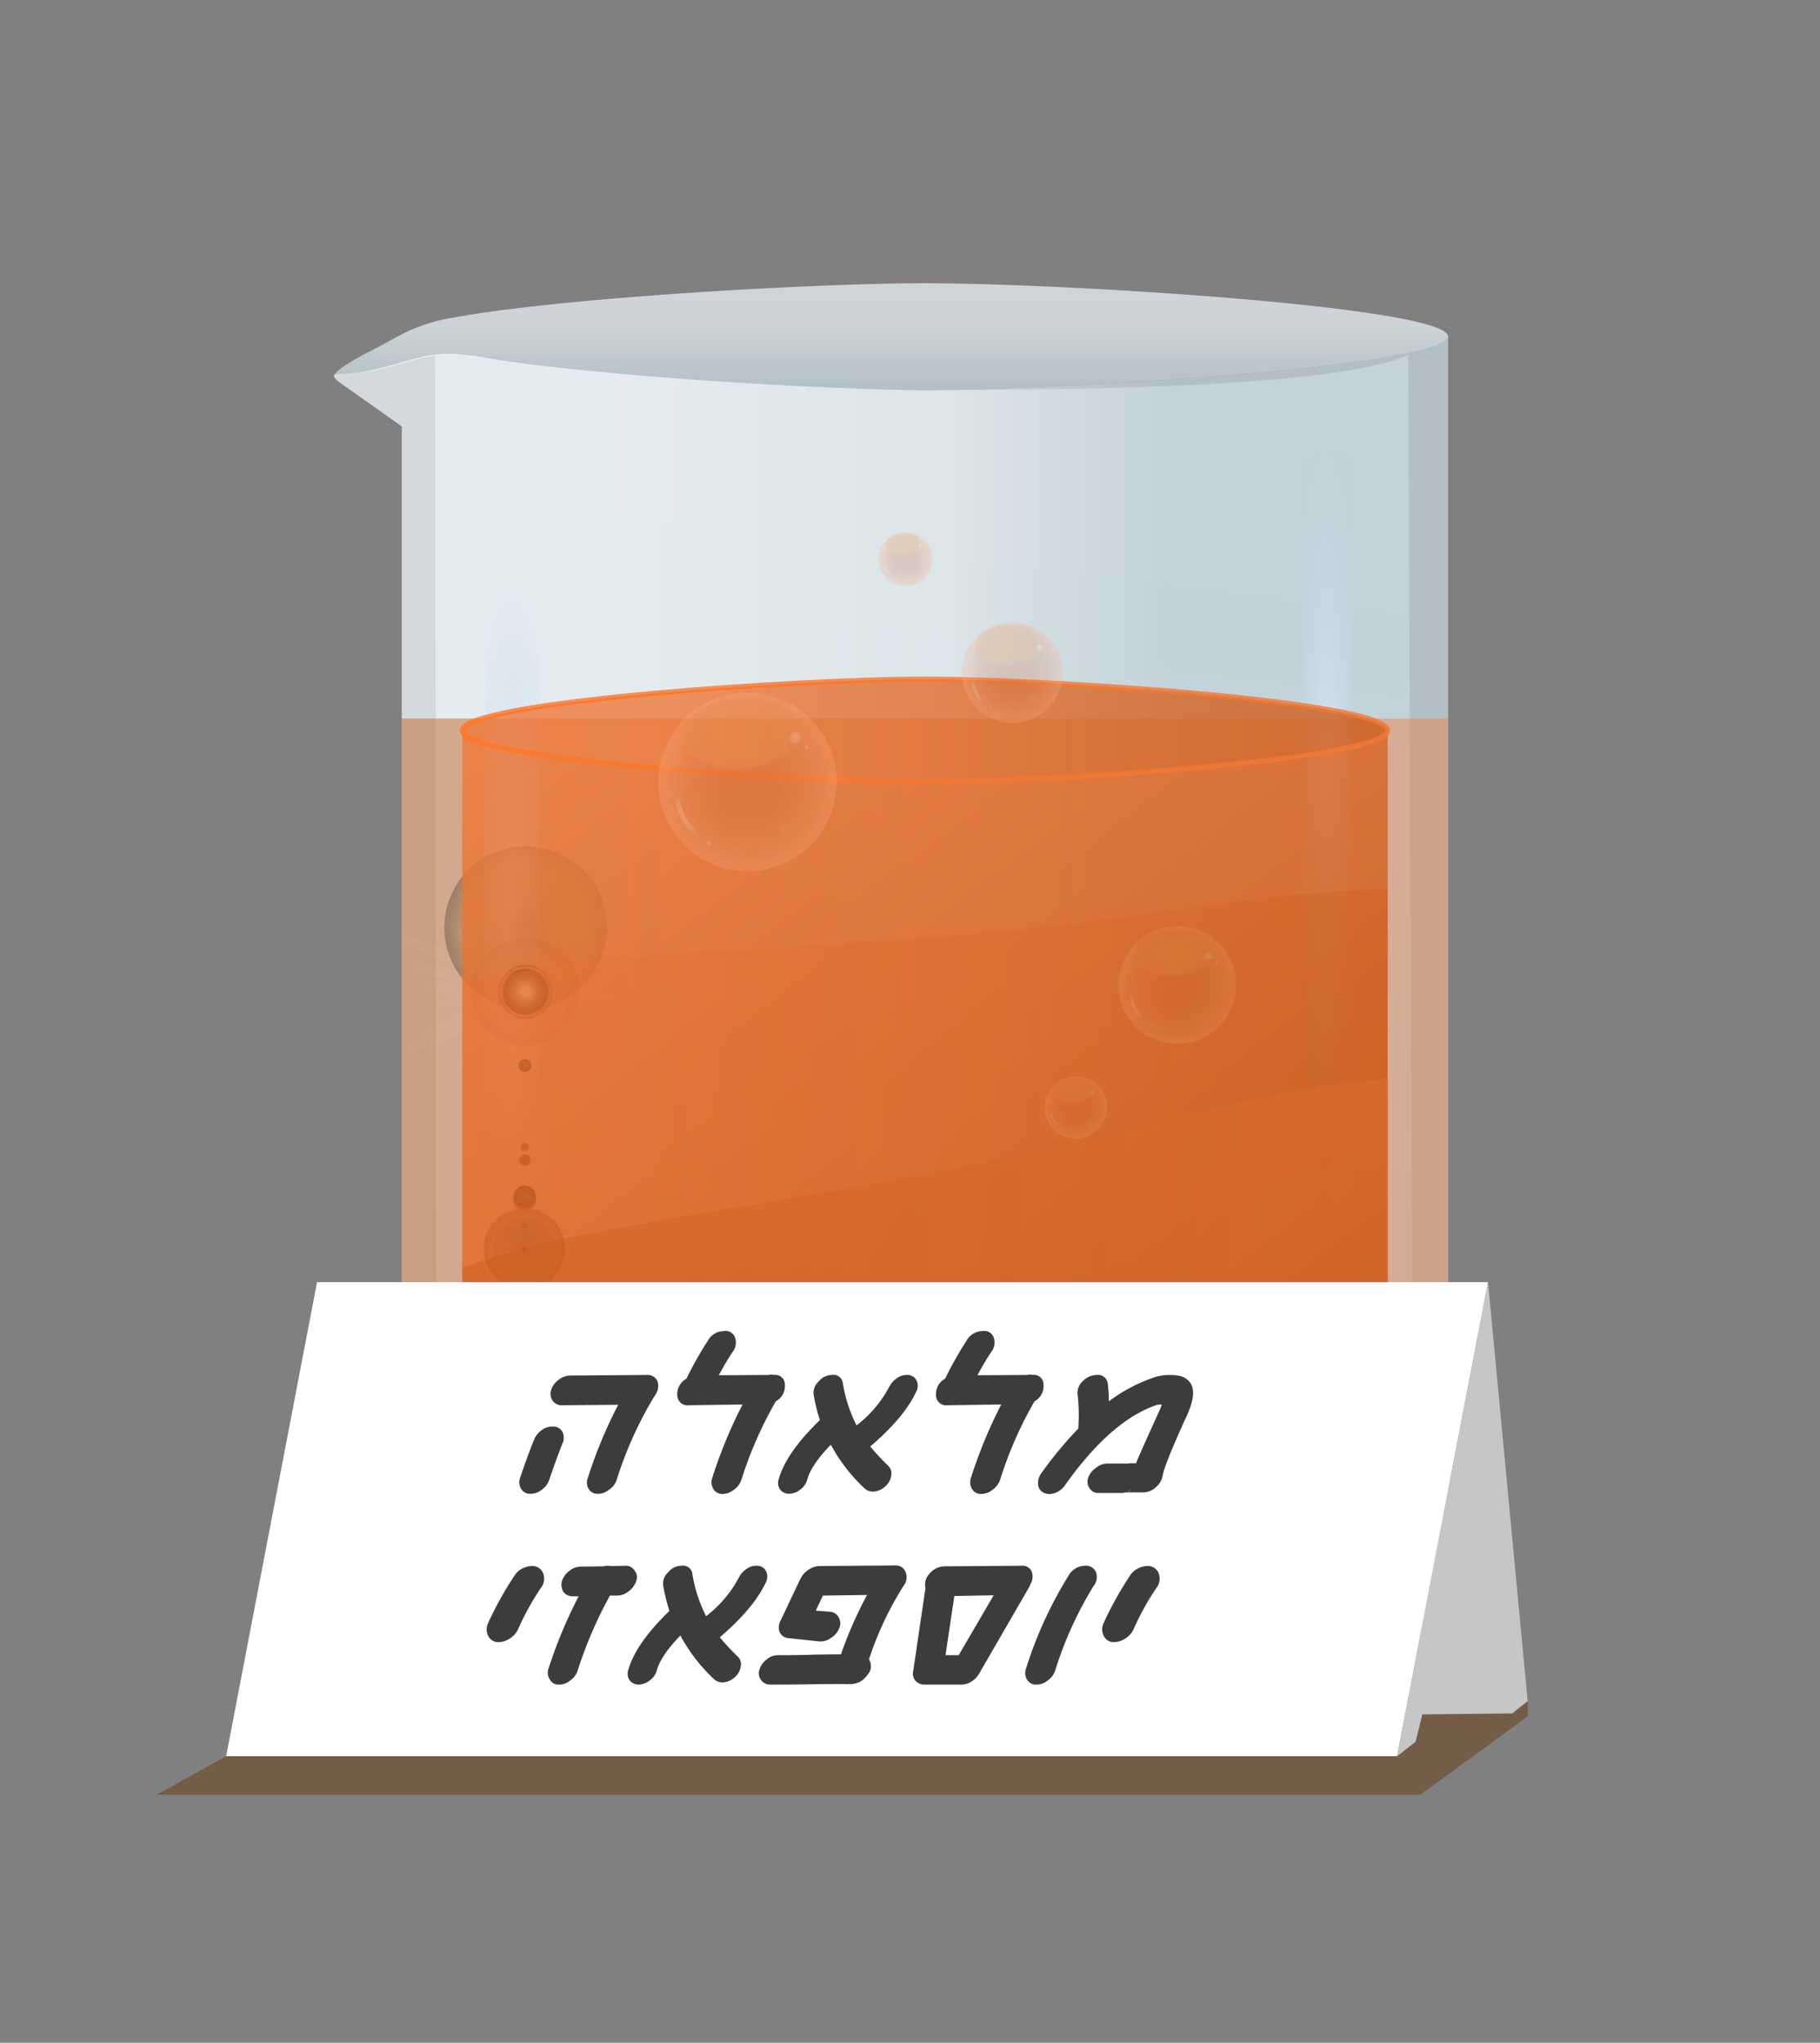 <svg xmlns="http://www.w3.org/2000/svg" xmlns:xlink="http://www.w3.org/1999/xlink" viewBox="0 0 303.954 341.115"><rect x="0" y="0" width="303.954" height="341.115" fill="#808080" stroke="none"/><defs><style>.a,.d{opacity:0.72;}.a{fill:url(#a);}.ag,.b,.l{opacity:0.8;}.b{fill:url(#b);}.c{isolation:isolate;}.d{fill:url(#c);}.e{fill:#683c11;fill-opacity:0.51;}.f,.h{mix-blend-mode:multiply;}.f{fill:url(#d);}.g{clip-path:url(#f);}.h{fill:url(#g);}.i{opacity:0.42;fill:url(#h);}.j{opacity:0.54;}.k{fill:url(#i);}.bd,.l{mix-blend-mode:hard-light;}.m{fill:url(#j);}.n,.u,.x{opacity:0.5;}.n{fill:url(#k);}.o{opacity:0.25;fill:url(#l);}.aa,.ab,.ac,.o,.p,.q,.r,.t,.u,.v,.w,.x,.y,.z{mix-blend-mode:screen;}.p{fill:url(#m);}.q{fill:url(#n);}.r{opacity:0.2;fill:url(#o);}.an,.au,.bb,.bj,.bq,.s,.w{fill:none;}.t{opacity:0.15;fill:url(#p);}.u{fill:url(#q);}.v{fill:url(#r);}.w{stroke:#fff;stroke-width:1.693px;opacity:0.03;}.ag,.w{stroke-miterlimit:10;}.x{fill:url(#s);}.y{fill:url(#t);}.z{fill:url(#u);}.aa{fill:url(#v);}.ab{fill:url(#w);}.ac{fill:url(#x);}.ad{clip-path:url(#z);}.ae,.af,.ah{opacity:0.3;}.ae{fill:url(#aa);}.af{fill:url(#ab);}.ag,.an{stroke-width:0.846px;}.ag{fill:url(#ac);stroke:url(#ad);}.ai{fill:url(#ae);}.aj,.am,.an,.aq,.at,.au,.ax,.ba,.bb,.bf,.bi,.bj,.bm,.bp,.bq{mix-blend-mode:soft-light;}.aj{fill:url(#af);}.ak{fill:url(#ag);}.al{fill:url(#ah);}.am{fill:url(#ai);}.an,.au,.bb,.bj,.bq{stroke-linecap:round;stroke-linejoin:round;}.an{stroke:url(#aj);}.ao{fill:url(#ak);}.ap{fill:url(#al);}.aq{fill:url(#am);}.ar{fill:url(#an);}.as{fill:url(#ao);}.at{fill:url(#ap);}.au{stroke-width:0.478px;stroke:url(#aq);}.av{fill:url(#ar);}.aw{fill:url(#as);}.ax{fill:url(#at);}.ay{fill:url(#au);}.az{fill:url(#av);}.ba{fill:url(#aw);}.bb{stroke-width:0.254px;stroke:url(#ax);}.bc{fill:url(#ay);}.bd{opacity:0.2;}.be{fill:url(#az);}.bf{fill:url(#ba);}.bg{fill:url(#bb);}.bh{fill:url(#bc);}.bi{fill:url(#bd);}.bj{stroke-width:0.558px;stroke:url(#be);}.bk{fill:url(#bf);}.bl{fill:url(#bg);}.bm{fill:url(#bh);}.bn{fill:url(#bi);}.bo{fill:url(#bj);}.bp{fill:url(#bk);}.bq{stroke-width:0.297px;stroke:url(#bl);}.br{fill:url(#bm);}.bs{fill:#fff;}.bt{fill:#c6c6c6;}.bu{fill:#3c3c3b;}</style><linearGradient id="a" x1="100.402" y1="165.563" x2="194.782" y2="165.563" gradientUnits="userSpaceOnUse"><stop offset="0" stop-color="#f5fbff"/><stop offset="0.626" stop-color="#e9f1f5"/><stop offset="1" stop-color="#c5d9e0"/></linearGradient><linearGradient id="b" x1="214.466" y1="270.682" x2="96.366" y2="114.157" gradientUnits="userSpaceOnUse"><stop offset="0" stop-color="#bb4b07"/><stop offset="1" stop-color="#f07839"/></linearGradient><linearGradient id="c" x1="148.84" y1="38.378" x2="148.84" y2="64.948" xlink:href="#a"/><linearGradient id="d" x1="166.696" y1="61.72" x2="144.399" y2="243.332" gradientUnits="userSpaceOnUse"><stop offset="0" stop-color="#bfc4c7"/><stop offset="1" stop-color="#b1c3c9"/></linearGradient><clipPath id="f"><path class="a" d="M241.851,260.329V56.214c0,4.925-63.581,8.918-87.379,8.918q-1.797,0-3.594-.029c-4.799-.073-9.596-.249-14.39-.469q-8.514-.39-17.019-.975-8.766-.597-17.516-1.397c-5.303-.491-10.602-1.045-15.883-1.734-3.878-.506-7.72-1.49-11.654-1.441-3.955.049-7.632,1.672-11.446,2.505q-.476.104-.954.2a19.755,19.755,0,0,1-3.847.589q-.68.074-1.362.119c-.223.015-.863-.061-1.016.14-.137.18.24.619.366.757a5.197,5.197,0,0,0,.76.607c.326.247.669.467,1.003.703l3.445,2.439,5.564,3.939.165.117V260.329a11.535,11.535,0,0,0,11.124,14.583H230.727A11.535,11.535,0,0,0,241.851,260.329Z"/></clipPath><linearGradient id="g" x1="115.816" y1="163.941" x2="166.993" y2="296.112" gradientUnits="userSpaceOnUse"><stop offset="0" stop-color="#f5f5f5"/><stop offset="1" stop-color="#c3d1d6"/></linearGradient><linearGradient id="h" x1="94.375" y1="207.658" x2="208.473" y2="207.658" xlink:href="#b"/><radialGradient id="i" cx="221.698" cy="128.137" r="64.699" gradientTransform="translate(235.4 -93.635) rotate(89.703) scale(1 0.116)" gradientUnits="userSpaceOnUse"><stop offset="0" stop-color="#e6f3ff"/><stop offset="1" stop-color="#b9cbf0" stop-opacity="0"/></radialGradient><radialGradient id="j" cx="-1466.256" cy="-1202.311" r="54.279" gradientTransform="matrix(0.006, -1, 0.158, 0.001, 284.112, -1313.146)" xlink:href="#i"/><radialGradient id="k" cx="222.666" cy="197.417" r="3.826" gradientTransform="matrix(1, 0, 0, 1, 0, 0)" xlink:href="#i"/><radialGradient id="l" cx="-1746.994" cy="-1521.167" r="13.582" gradientTransform="translate(1834.789 1676.06)" gradientUnits="userSpaceOnUse"><stop offset="0.1"/><stop offset="0.112" stop-color="#080602"/><stop offset="0.162" stop-color="#231b08"/><stop offset="0.218" stop-color="#392c0d"/><stop offset="0.285" stop-color="#4a3910"/><stop offset="0.366" stop-color="#554213"/><stop offset="0.481" stop-color="#5c4815"/><stop offset="0.8" stop-color="#5e4915"/><stop offset="1"/></radialGradient><radialGradient id="m" cx="-1761.958" cy="-1473.688" r="0.453" gradientTransform="translate(1849.579 1678.362)" gradientUnits="userSpaceOnUse"><stop offset="0" stop-color="#d4e194"/><stop offset="0.06" stop-color="#afba7a"/><stop offset="0.137" stop-color="#868f5e"/><stop offset="0.22" stop-color="#626845"/><stop offset="0.308" stop-color="#44482f"/><stop offset="0.402" stop-color="#2b2e1e"/><stop offset="0.506" stop-color="#181911"/><stop offset="0.622" stop-color="#0a0b07"/><stop offset="0.764" stop-color="#020302"/><stop offset="1"/></radialGradient><radialGradient id="n" cx="-1763.12" cy="-1470.001" r="0.453" gradientTransform="translate(1850.727 1678.541)" xlink:href="#m"/><radialGradient id="o" cx="-1762.475" cy="-1472.048" r="3.395" gradientTransform="translate(1850.09 1678.442)" gradientUnits="userSpaceOnUse"><stop offset="0.05"/><stop offset="0.092" stop-color="#040a03"/><stop offset="0.298" stop-color="#183411"/><stop offset="0.483" stop-color="#25531c"/><stop offset="0.64" stop-color="#2e6622"/><stop offset="0.75" stop-color="#316d24"/><stop offset="0.786" stop-color="#4f6e16"/><stop offset="0.834" stop-color="#716f06"/><stop offset="0.86" stop-color="#7e6f00"/><stop offset="0.888" stop-color="#7a6c00"/><stop offset="0.912" stop-color="#706200"/><stop offset="0.936" stop-color="#5d5200"/><stop offset="0.959" stop-color="#443c00"/><stop offset="0.981" stop-color="#231f00"/><stop offset="1"/></radialGradient><radialGradient id="p" cx="-1750.219" cy="-1510.934" r="9.054" gradientTransform="translate(1837.977 1676.556)" gradientUnits="userSpaceOnUse"><stop offset="0" stop-color="#200"/><stop offset="0.73" stop-color="#984023"/><stop offset="1" stop-color="#200"/></radialGradient><radialGradient id="q" cx="-1750.219" cy="-1510.934" r="4.527" gradientTransform="translate(1837.977 1676.556)" gradientUnits="userSpaceOnUse"><stop offset="0.15" stop-color="#fff"/><stop offset="0.209" stop-color="#e5d3d3"/><stop offset="0.29" stop-color="#c49c9e"/><stop offset="0.361" stop-color="#ad7477"/><stop offset="0.416" stop-color="#9e5c5f"/><stop offset="0.45" stop-color="#995356"/><stop offset="0.572" stop-color="#6b3335"/><stop offset="0.694" stop-color="#431718"/><stop offset="0.791" stop-color="#2b0606"/><stop offset="0.85" stop-color="#200"/><stop offset="0.857" stop-color="#260201"/><stop offset="0.865" stop-color="#330704"/><stop offset="0.872" stop-color="#471009"/><stop offset="0.88" stop-color="#641d0f"/><stop offset="0.888" stop-color="#8a2e18"/><stop offset="0.896" stop-color="#b74223"/><stop offset="0.9" stop-color="#d34e29"/><stop offset="0.903" stop-color="#c84927"/><stop offset="0.914" stop-color="#9c361c"/><stop offset="0.926" stop-color="#772514"/><stop offset="0.939" stop-color="#58180c"/><stop offset="0.952" stop-color="#400d07"/><stop offset="0.966" stop-color="#2f0603"/><stop offset="0.981" stop-color="#250101"/><stop offset="1" stop-color="#200"/></radialGradient><radialGradient id="r" cx="-1750.219" cy="-1510.934" r="3.773" gradientTransform="translate(1837.977 1676.556)" gradientUnits="userSpaceOnUse"><stop offset="0.15" stop-color="#fff"/><stop offset="0.282" stop-color="#c2c2c2"/><stop offset="0.425" stop-color="#888"/><stop offset="0.564" stop-color="#575757"/><stop offset="0.694" stop-color="#313131"/><stop offset="0.813" stop-color="#161616"/><stop offset="0.919" stop-color="#060606"/><stop offset="1"/></radialGradient><radialGradient id="s" cx="-1763.12" cy="-1470.001" r="6.791" gradientTransform="translate(1850.727 1678.541)" gradientUnits="userSpaceOnUse"><stop offset="0.64"/><stop offset="0.718" stop-color="#000200"/><stop offset="0.746" stop-color="#020902"/><stop offset="0.766" stop-color="#051405"/><stop offset="0.782" stop-color="#082509"/><stop offset="0.796" stop-color="#0d3b0e"/><stop offset="0.8" stop-color="#0f4310"/><stop offset="0.813" stop-color="#1e2c0a"/><stop offset="0.83" stop-color="#2d1605"/><stop offset="0.846" stop-color="#360901"/><stop offset="0.86" stop-color="#390400"/><stop offset="0.872" stop-color="#250300"/><stop offset="0.886" stop-color="#140100"/><stop offset="0.904" stop-color="#090100"/><stop offset="0.93" stop-color="#020000"/><stop offset="1"/></radialGradient><radialGradient id="t" cx="-1760.629" cy="-1477.906" r="1.93" gradientTransform="translate(2207.988 1088.018) rotate(-17.292)" gradientUnits="userSpaceOnUse"><stop offset="0.1"/><stop offset="0.246" stop-color="#1b1103"/><stop offset="0.426" stop-color="#362207"/><stop offset="0.61" stop-color="#492e09"/><stop offset="0.799" stop-color="#54350b"/><stop offset="1" stop-color="#58370b"/></radialGradient><radialGradient id="u" cx="-1753.904" cy="-1499.242" r="1.078" gradientTransform="translate(1841.619 1677.123)" gradientUnits="userSpaceOnUse"><stop offset="0.1" stop-color="#192f1b"/><stop offset="0.229" stop-color="#122214"/><stop offset="0.475" stop-color="#080f09"/><stop offset="0.729" stop-color="#020402"/><stop offset="1"/></radialGradient><radialGradient id="v" cx="-1758.007" cy="-1486.225" r="0.714" gradientTransform="translate(1845.673 1677.754)" xlink:href="#t"/><radialGradient id="w" cx="-1758.656" cy="-1484.166" r="1.004" gradientTransform="translate(1846.315 1677.854)" gradientUnits="userSpaceOnUse"><stop offset="0.1"/><stop offset="0.29" stop-color="#14160e"/><stop offset="0.517" stop-color="#25291a"/><stop offset="0.751" stop-color="#303422"/><stop offset="1" stop-color="#333824"/></radialGradient><radialGradient id="x" cx="-1760.502" cy="-1478.308" r="1.864" gradientTransform="translate(1848.139 1678.138)" xlink:href="#u"/><clipPath id="z"><path class="b" d="M231.755,255.073V121.995h0c0,4.747-55.695,8.596-77.272,8.596s-77.294-3.848-77.294-8.596h0V255.073c.076,5.903,2.772,11.833,8.94,11.833h136.685C228.983,266.906,231.828,260.858,231.755,255.073Z"/></clipPath><linearGradient id="aa" x1="311.13" y1="217.337" x2="64.096" y2="194.357" xlink:href="#b"/><linearGradient id="ab" x1="30.864" y1="242.441" x2="265.373" y2="242.441" xlink:href="#b"/><linearGradient id="ac" x1="291.725" y1="121.995" x2="108.579" y2="121.995" xlink:href="#b"/><linearGradient id="ad" x1="76.767" y1="121.995" x2="232.178" y2="121.995" gradientUnits="userSpaceOnUse"><stop offset="0" stop-color="#ff7526"/><stop offset="1" stop-color="#f07839"/></linearGradient><radialGradient id="ae" cx="124.843" cy="130.59" r="14.166" gradientTransform="matrix(0.254, -0.967, 0.956, 0.251, -31.657, 218.609)" gradientUnits="userSpaceOnUse"><stop offset="0" stop-color="#c76735" stop-opacity="0.8"/><stop offset="0.299" stop-color="#ca6a39" stop-opacity="0.8"/><stop offset="0.524" stop-color="#d27444" stop-opacity="0.802"/><stop offset="0.725" stop-color="#e08658" stop-opacity="0.804"/><stop offset="0.91" stop-color="#f39e74" stop-opacity="0.808"/><stop offset="1" stop-color="#ffad85" stop-opacity="0.81"/></radialGradient><radialGradient id="af" cx="885.768" cy="287.746" r="9.178" gradientTransform="translate(-978.235 -99.502) scale(1.244 0.771)" gradientUnits="userSpaceOnUse"><stop offset="0" stop-color="#eb9352"/><stop offset="0.379" stop-color="#eb9352" stop-opacity="0.992"/><stop offset="0.515" stop-color="#ea9353" stop-opacity="0.963"/><stop offset="0.613" stop-color="#ea9455" stop-opacity="0.913"/><stop offset="0.691" stop-color="#e99557" stop-opacity="0.841"/><stop offset="0.759" stop-color="#e7965a" stop-opacity="0.747"/><stop offset="0.818" stop-color="#e5975e" stop-opacity="0.631"/><stop offset="0.872" stop-color="#e39862" stop-opacity="0.493"/><stop offset="0.922" stop-color="#e19a67" stop-opacity="0.333"/><stop offset="0.966" stop-color="#de9b6d" stop-opacity="0.158"/><stop offset="1" stop-color="#dc9d72" stop-opacity="0"/></radialGradient><radialGradient id="ag" cx="132.775" cy="123.104" r="1.16" gradientTransform="matrix(0.254, -0.967, 0.956, 0.251, -18.581, 220.673)" gradientUnits="userSpaceOnUse"><stop offset="0" stop-color="#ebd3c1"/><stop offset="0.379" stop-color="#ebd3c0" stop-opacity="0.992"/><stop offset="0.515" stop-color="#ead1be" stop-opacity="0.963"/><stop offset="0.613" stop-color="#eaceba" stop-opacity="0.913"/><stop offset="0.691" stop-color="#e9cab4" stop-opacity="0.841"/><stop offset="0.759" stop-color="#e7c5ad" stop-opacity="0.747"/><stop offset="0.818" stop-color="#e5bfa4" stop-opacity="0.631"/><stop offset="0.872" stop-color="#e3b899" stop-opacity="0.493"/><stop offset="0.922" stop-color="#e1af8c" stop-opacity="0.333"/><stop offset="0.966" stop-color="#dea67e" stop-opacity="0.158"/><stop offset="1" stop-color="#dc9d72" stop-opacity="0"/></radialGradient><radialGradient id="ah" cx="134.683" cy="124.708" r="0.421" gradientTransform="matrix(0.254, -0.967, 0.956, 0.251, -18.691, 223.719)" gradientUnits="userSpaceOnUse"><stop offset="0" stop-color="#ebd3c1"/><stop offset="0.225" stop-color="#ebd2c0" stop-opacity="0.989"/><stop offset="0.364" stop-color="#ead0bd" stop-opacity="0.953"/><stop offset="0.481" stop-color="#e9cdb8" stop-opacity="0.891"/><stop offset="0.584" stop-color="#e8c8b1" stop-opacity="0.803"/><stop offset="0.679" stop-color="#e6c2a8" stop-opacity="0.69"/><stop offset="0.768" stop-color="#e4bb9d" stop-opacity="0.55"/><stop offset="0.852" stop-color="#e2b290" stop-opacity="0.384"/><stop offset="0.93" stop-color="#dfa882" stop-opacity="0.197"/><stop offset="1" stop-color="#dc9d72" stop-opacity="0"/></radialGradient><radialGradient id="ai" cx="118.298" cy="140.685" r="0.421" gradientTransform="matrix(0.254, -0.967, 0.956, 0.251, -46.191, 219.843)" xlink:href="#ah"/><radialGradient id="aj" cx="115.149" cy="135.803" r="3.704" gradientTransform="matrix(1, 0, 0, 1, 0, 0)" xlink:href="#ag"/><radialGradient id="ak" cx="131.554" cy="138.7" r="1.689" gradientTransform="translate(0 20.149) scale(1 0.855)" gradientUnits="userSpaceOnUse"><stop offset="0" stop-color="#eb9352"/><stop offset="0.092" stop-color="#eb9353" stop-opacity="0.968"/><stop offset="0.23" stop-color="#e99456" stop-opacity="0.88"/><stop offset="0.397" stop-color="#e7965a" stop-opacity="0.736"/><stop offset="0.587" stop-color="#e49861" stop-opacity="0.536"/><stop offset="0.794" stop-color="#e09a69" stop-opacity="0.284"/><stop offset="1" stop-color="#dc9d72" stop-opacity="0"/></radialGradient><radialGradient id="al" cx="169.061" cy="112.314" r="8.006" gradientTransform="matrix(0.254, -0.967, 0.956, 0.251, 18.813, 247.686)" xlink:href="#ae"/><radialGradient id="am" cx="922.467" cy="275.247" r="5.187" gradientTransform="translate(-979.221 -104.567) scale(1.244 0.771)" xlink:href="#af"/><radialGradient id="an" cx="173.544" cy="108.083" r="0.656" gradientTransform="matrix(0.254, -0.967, 0.956, 0.251, 26.203, 248.852)" xlink:href="#ag"/><radialGradient id="ao" cx="174.622" cy="108.989" r="0.238" gradientTransform="matrix(0.254, -0.967, 0.956, 0.251, 26.141, 250.574)" xlink:href="#ah"/><radialGradient id="ap" cx="165.362" cy="118.019" r="0.238" gradientTransform="matrix(0.254, -0.967, 0.956, 0.251, 10.6, 248.383)" xlink:href="#ah"/><radialGradient id="aq" cx="163.583" cy="115.259" r="2.093" gradientTransform="matrix(1, 0, 0, 1, 0, 0)" xlink:href="#ag"/><radialGradient id="ar" cx="172.854" cy="116.896" r="0.954" gradientTransform="translate(0 16.982) scale(1 0.855)" xlink:href="#ak"/><radialGradient id="as" cx="151.206" cy="93.34" r="4.259" gradientTransform="matrix(0.254, -0.967, 0.956, 0.251, 23.624, 216.198)" xlink:href="#ae"/><radialGradient id="at" cx="909.403" cy="255.201" r="2.759" gradientTransform="translate(-980.544 -105.91) scale(1.244 0.771)" xlink:href="#af"/><radialGradient id="au" cx="153.591" cy="91.089" r="0.349" gradientTransform="matrix(0.254, -0.967, 0.956, 0.251, 27.556, 216.818)" xlink:href="#ag"/><radialGradient id="av" cx="154.164" cy="91.571" r="0.126" gradientTransform="matrix(0.254, -0.967, 0.956, 0.251, 27.523, 217.734)" xlink:href="#ah"/><radialGradient id="aw" cx="149.238" cy="96.375" r="0.126" gradientTransform="matrix(0.254, -0.967, 0.956, 0.251, 19.255, 216.569)" xlink:href="#ah"/><radialGradient id="ax" cx="148.291" cy="94.907" r="1.114" gradientTransform="matrix(1, 0, 0, 1, 0, 0)" xlink:href="#ag"/><radialGradient id="ay" cx="153.224" cy="95.778" r="0.508" gradientTransform="translate(0 13.914) scale(1 0.855)" xlink:href="#ak"/><radialGradient id="az" cx="196.612" cy="164.492" r="9.349" gradientTransform="matrix(0.254, -0.967, 0.956, 0.251, -10.501, 313.433)" xlink:href="#ae"/><radialGradient id="ba" cx="941.338" cy="334.365" r="6.057" gradientTransform="translate(-975.247 -98.752) scale(1.244 0.771)" xlink:href="#af"/><radialGradient id="bb" cx="201.847" cy="159.552" r="0.766" gradientTransform="matrix(0.254, -0.967, 0.956, 0.251, -1.872, 314.795)" xlink:href="#ag"/><radialGradient id="bc" cx="203.106" cy="160.61" r="0.278" gradientTransform="matrix(0.254, -0.967, 0.956, 0.251, -1.944, 316.805)" xlink:href="#ah"/><radialGradient id="bd" cx="192.293" cy="171.154" r="0.278" gradientTransform="matrix(0.254, -0.967, 0.956, 0.251, -20.093, 314.247)" xlink:href="#ah"/><radialGradient id="be" cx="190.215" cy="167.932" r="2.445" gradientTransform="matrix(1, 0, 0, 1, 0, 0)" xlink:href="#ag"/><radialGradient id="bf" cx="201.041" cy="169.844" r="1.115" gradientTransform="translate(0 24.673) scale(1 0.855)" xlink:href="#ak"/><radialGradient id="bg" cx="179.668" cy="184.931" r="4.973" gradientTransform="matrix(0.254, -0.967, 0.956, 0.251, -42.684, 312.358)" xlink:href="#ae"/><radialGradient id="bh" cx="926.618" cy="358.366" r="3.222" gradientTransform="translate(-973.554 -94.281) scale(1.244 0.771)" xlink:href="#af"/><radialGradient id="bi" cx="182.453" cy="182.303" r="0.407" gradientTransform="matrix(0.254, -0.967, 0.956, 0.251, -38.093, 313.083)" xlink:href="#ag"/><radialGradient id="bj" cx="183.123" cy="182.866" r="0.148" gradientTransform="matrix(0.254, -0.967, 0.956, 0.251, -38.132, 314.152)" xlink:href="#ah"/><radialGradient id="bk" cx="177.37" cy="188.475" r="0.148" gradientTransform="matrix(0.254, -0.967, 0.956, 0.251, -47.787, 312.791)" xlink:href="#ah"/><radialGradient id="bl" cx="176.265" cy="186.761" r="1.3" gradientTransform="matrix(1, 0, 0, 1, 0, 0)" xlink:href="#ag"/><radialGradient id="bm" cx="182.024" cy="187.778" r="0.593" gradientTransform="translate(0 27.279) scale(1 0.855)" xlink:href="#ak"/></defs><g class="c"><path class="d" d="M241.846,56.214c0,4.925-63.581,8.918-87.379,8.918-4.585,0-9.171-.123-13.753-.283q-9.637-.337-19.264-.921-10.144-.604-20.272-1.465-3.793-.329-7.581-.706-3.865-.39-7.722-.861c-1.244-.154-2.483-.352-3.708-.62q-1.853-.405-3.735-.657a21.889,21.889,0,0,0-7.125-.013c-2.334.451-4.572,1.277-6.881,1.83a41.214,41.214,0,0,1-8.592,1.124,7.226,7.226,0,0,1,1.601-1.398,37.216,37.216,0,0,1,4.443-2.536c2.141-1.076,4.262-2.37,6.46-3.406a29.55,29.55,0,0,1,7.435-2.191c4.443-.817,8.934-1.379,13.421-1.883,5.611-.63,11.235-1.137,16.864-1.582q9.004-.712,18.022-1.214,8.444-.477,16.898-.778c4.494-.155,8.992-.274,13.489-.274C178.264,47.296,241.846,51.289,241.846,56.214Z"/><polygon class="e" points="37.771 293.266 26.174 299.703 237.23 299.703 255.179 286.572 255.133 284.079 37.771 293.266"/><path class="f" d="M236.046,258.599l-.867-199.384c-12.062,5.918-64.222,5.918-80.706,5.918q-.374,0-.747-.002c-1.074-.006-2.148-.025-3.221-.049q-1.897-.043-3.793-.108-2.142-.072-4.282-.162-2.345-.098-4.69-.211-2.508-.121-5.014-.255-2.629-.141-5.257-.294-2.709-.158-5.417-.328-2.748-.172-5.495-.356-2.746-.184-5.491-.379-2.703-.193-5.404-.397-2.618-.199-5.236-.41-2.493-.202-4.984-.418-2.326-.202-4.651-.42-2.118-.2-4.235-.418-.968-.1-1.936-.206a25.616,25.616,0,0,1-2.827-.589q-.261-.059-.522-.115a26.371,26.371,0,0,0-7.354-.706l-1.238.084.221,199.207A9.81,9.81,0,0,0,82.335,271.089H226.61A9.81,9.81,0,0,0,236.046,258.599Z"/><path class="a" d="M241.851,260.329V56.214c0,4.925-63.581,8.918-87.379,8.918q-1.797,0-3.594-.029c-4.799-.073-9.596-.249-14.39-.469q-8.514-.39-17.019-.975-8.766-.597-17.516-1.397c-5.303-.491-10.602-1.045-15.883-1.734-3.878-.506-7.72-1.49-11.654-1.441-3.955.049-7.632,1.672-11.446,2.505q-.476.104-.954.2a19.755,19.755,0,0,1-3.847.589q-.68.074-1.362.119c-.223.015-.863-.061-1.016.14-.137.18.24.619.366.757a5.197,5.197,0,0,0,.76.607c.326.247.669.467,1.003.703l3.445,2.439,5.564,3.939.165.117V260.329a11.535,11.535,0,0,0,11.124,14.583H230.727A11.535,11.535,0,0,0,241.851,260.329Z"/><g class="g"><path class="h" d="M237.09,263.902c0-8.623-36.854-11.594-82.316-11.594s-82.316,3.298-82.316,11.921,8.025,6.881,82.316,7.569C225.286,272.452,237.09,272.525,237.09,263.902Z"/><rect class="i" x="40.41" y="119.983" width="225.469" height="175.35"/></g><g class="j"><path class="k" d="M221.632,188.345a4.232,4.232,0,0,1-4.136-3.36l.001-65.071a4.232,4.232,0,0,1-.091-.872V79.86a4.231,4.231,0,1,1,8.463,0v38.74l-.092,64.64a4.235,4.235,0,0,1-4.145,5.104Z"/></g><g class="l"><path class="m" d="M86.224,210.251a4.659,4.659,0,0,1-5.811-4.541L81.117,97.982a4.655,4.655,0,0,1,9.309.061l-.704,107.728A4.655,4.655,0,0,1,86.224,210.251Z"/></g><circle class="n" cx="222.563" cy="197.399" r="4.234"/><circle class="o" cx="87.795" cy="154.894" r="13.582" transform="translate(-42.073 33.098) rotate(-17.292)"/><circle class="p" cx="87.621" cy="204.674" r="0.453" transform="translate(-56.878 35.296) rotate(-17.292)"/><circle class="q" cx="87.607" cy="208.54" r="0.453" transform="translate(-58.028 35.467) rotate(-17.292)"/><circle class="r" cx="87.615" cy="206.394" r="3.395" transform="translate(-57.39 35.372) rotate(-17.292)"/><line class="s" x1="87.758" y1="165.623" x2="87.607" y2="208.54"/><circle class="t" cx="87.758" cy="165.623" r="9.054" transform="translate(-45.264 33.572) rotate(-17.292)"/><circle class="u" cx="87.758" cy="165.623" r="4.527" transform="translate(-45.264 33.572) rotate(-17.292)"/><circle class="v" cx="87.758" cy="165.623" r="3.773" transform="translate(-45.264 33.572) rotate(-17.292)"/><polyline class="w" points="87.758 165.623 89.792 180.354 87.758 165.623 85.723 150.891 87.758 165.623 73.026 167.657 87.758 165.623 102.489 163.588 87.758 165.623 95.352 183.285 87.758 165.623 80.164 147.961 87.758 165.623 70.096 173.217 87.758 165.623 105.42 158.029 87.758 165.623 101.415 177.802 87.758 165.623 74.1 153.444 87.758 165.623 75.578 179.28 87.758 165.623 99.937 151.965 87.758 165.623 88.672 178.37 87.758 165.623 86.843 152.876 87.758 165.623 75.011 166.537 87.758 165.623 100.505 164.709 87.758 165.623 88.099 167.096 87.758 165.623 87.417 164.15 87.758 165.623 86.284 165.964 87.758 165.623 89.231 165.282 87.758 165.623 83.492 184.442 87.758 165.623 92.023 146.804 87.758 165.623 68.938 161.358 87.758 165.623 106.577 169.888 87.758 165.623 85.375 171.891 87.758 165.623 90.141 159.355 87.758 165.623 81.49 163.24 87.758 165.623 94.026 168.006 87.758 165.623 91.148 169.324 87.758 165.623 84.368 161.922 87.758 165.623 84.057 169.013 87.758 165.623 91.459 162.233 87.758 165.623 108.403 174.794 87.758 165.623 67.112 156.452 87.758 165.623 78.587 186.269 87.758 165.623 96.929 144.977 87.758 165.623 96.824 182.103 87.758 165.623 78.691 149.143 87.758 165.623 71.277 174.689 87.758 165.623 104.238 156.556 87.758 165.623 97.429 185.216 87.758 165.623 78.087 146.03 87.758 165.623 68.165 175.294 87.758 165.623 107.351 155.952 87.758 165.623 90.623 168.852 87.758 165.623 84.893 162.393 87.758 165.623 84.528 168.488 87.758 165.623 90.987 162.758 87.758 165.623 101.973 172.135 87.758 165.623 73.542 159.111 87.758 165.623 81.246 179.838 87.758 165.623 94.27 151.407 87.758 165.623 86.93 182.324 87.758 165.623 88.586 148.922 87.758 165.623 71.057 164.795 87.758 165.623 104.459 166.451 87.758 165.623 92.636 178.402 87.758 165.623 82.88 152.844 87.758 165.623 74.979 170.501 87.758 165.623 100.537 160.745"/><circle class="x" cx="87.607" cy="208.54" r="6.791" transform="translate(-58.028 35.467) rotate(-17.292)"/><circle class="y" cx="87.636" cy="200.252" r="1.93"/><circle class="z" cx="87.715" cy="177.882" r="1.078" transform="matrix(0.955, -0.297, 0.297, 0.955, -48.91, 34.113)"/><circle class="aa" cx="87.667" cy="191.529" r="0.714" transform="translate(-52.969 34.716) rotate(-17.292)"/><circle class="ab" cx="87.659" cy="193.689" r="1.004" transform="translate(-53.611 34.811) rotate(-17.292)"/><circle class="ac" cx="87.638" cy="199.83" r="1.864" transform="translate(-55.437 35.082) rotate(-17.292)"/><path class="b" d="M231.755,255.073V121.995h0c0,4.747-55.695,8.596-77.272,8.596s-77.294-3.848-77.294-8.596h0V255.073c.076,5.903,2.772,11.833,8.94,11.833h136.685C228.983,266.906,231.828,260.858,231.755,255.073Z"/><g class="ad"><path class="ae" d="M159.1,156.266c-18.678,1.505-37.416,2.269-56.093,3.8-19.994,1.639-41.801,7.149-57.539,20.198q-.224.186-.447.375c-8.761,7.429-15.976,17.99-15.411,29.463.443,8.993,5.683,17.237,12.528,23.086s15.202,9.611,23.577,12.918c48.693,19.227,104.269,25.278,153.428,7.276,9.885-3.62,19.527-8.233,27.684-14.888s14.782-15.496,17.514-25.663c2.815-10.479,1.315-21.887-3.258-31.727-4.331-9.321-11.148-16.48-13.975-26.612-.524-1.879-1.108-3.958-2.754-5.006a7.515,7.515,0,0,0-3.742-.85c-21.641-1.004-42.526,3.507-63.883,5.939C170.862,155.244,164.984,155.792,159.1,156.266Z"/><path class="af" d="M154.231,196.165c-18.413,3.476-36.965,6.222-55.374,9.723-19.708,3.749-40.808,11.539-55.075,26.182q-.203.209-.404.42c-7.925,8.316-13.98,19.582-12.201,30.93,1.394,8.895,7.478,16.538,14.904,21.629s16.135,7.946,24.813,10.347c50.457,13.958,106.361,14.086,153.335-9.025,9.446-4.647,18.545-10.256,25.95-17.738s13.057-16.976,14.695-27.374c1.689-10.718-1.012-21.903-6.602-31.203-5.295-8.81-12.832-15.206-16.716-24.981-.72-1.813-1.521-3.818-3.269-4.686a7.515,7.515,0,0,0-3.811-.449c-21.626,1.296-41.915,7.994-62.894,12.676C165.818,193.903,160.031,195.07,154.231,196.165Z"/></g><path class="ag" d="M231.755,121.995c0,4.747-55.695,8.596-77.272,8.596s-77.294-3.848-77.294-8.596,55.717-8.596,77.294-8.596S231.755,117.247,231.755,121.995Z"/><g class="ah"><circle class="ai" cx="124.843" cy="130.59" r="14.91"/><ellipse class="aj" cx="123.794" cy="122.372" rx="9.964" ry="6.007" transform="translate(-8.917 9.732) rotate(-4.346)"/><circle class="ak" cx="132.775" cy="123.104" r="1.221"/><circle class="al" cx="134.683" cy="124.708" r="0.443"/><circle class="am" cx="118.298" cy="140.685" r="0.443"/><path class="an" d="M112.98,131.679c-.146,2.878,1.586,7.03,4.347,8.248"/><circle class="ao" cx="131.554" cy="138.7" r="1.355"/></g><g class="ah"><circle class="ap" cx="169.061" cy="112.314" r="8.426"/><ellipse class="aq" cx="168.468" cy="107.669" rx="5.631" ry="3.395" transform="translate(-7.674 13.075) rotate(-4.346)"/><circle class="ar" cx="173.544" cy="108.083" r="0.69"/><circle class="as" cx="174.622" cy="108.989" r="0.25"/><circle class="at" cx="165.362" cy="118.019" r="0.25"/><path class="au" d="M162.357,112.929c-.083,1.627.896,3.973,2.457,4.661"/><circle class="av" cx="172.854" cy="116.896" r="0.766"/></g><g class="ah"><circle class="aw" cx="151.206" cy="93.34" r="4.483"/><ellipse class="ax" cx="150.891" cy="90.869" rx="2.996" ry="1.806" transform="translate(-6.452 11.695) rotate(-4.346)"/><circle class="ay" cx="153.591" cy="91.089" r="0.367"/><circle class="az" cx="154.164" cy="91.571" r="0.133"/><circle class="ba" cx="149.238" cy="96.375" r="0.133"/><path class="bb" d="M147.639,93.667a2.792,2.792,0,0,0,1.307,2.48"/><circle class="bc" cx="153.224" cy="95.778" r="0.407"/></g><g class="bd"><circle class="be" cx="196.612" cy="164.492" r="9.84"/><ellipse class="bf" cx="195.92" cy="159.068" rx="6.576" ry="3.965" transform="translate(-11.49 15.303) rotate(-4.346)"/><circle class="bg" cx="201.847" cy="159.552" r="0.806"/><circle class="bh" cx="203.106" cy="160.61" r="0.292"/><circle class="bi" cx="192.293" cy="171.154" r="0.292"/><path class="bj" d="M188.783,165.21c-.097,1.899,1.046,4.639,2.869,5.443"/><circle class="bk" cx="201.041" cy="169.844" r="0.894"/></g><g class="bd"><circle class="bl" cx="179.668" cy="184.931" r="5.235"/><ellipse class="bm" cx="179.3" cy="182.046" rx="3.498" ry="2.109" transform="translate(-13.279 14.11) rotate(-4.346)"/><circle class="bn" cx="182.453" cy="182.303" r="0.429"/><circle class="bo" cx="183.123" cy="182.866" r="0.155"/><circle class="bp" cx="177.37" cy="188.475" r="0.155"/><path class="bq" d="M175.503,185.313a3.26,3.26,0,0,0,1.526,2.896"/><circle class="br" cx="182.024" cy="187.778" r="0.476"/></g><polygon class="bs" points="248.51 214.109 52.948 214.109 37.771 293.266 233.333 293.266 248.51 214.109"/><polygon class="bt" points="248.51 214.109 255.133 284.079 252.524 286.124 237.534 286.285 236.425 290.841 233.333 293.266 248.51 214.109"/><path class="bu" d="M89.212,240.374a3.545,3.545,0,0,1,1.259-1.555,2.896,2.896,0,0,1,1.837-.6,1.732,1.732,0,0,1,1.628.886,2.266,2.266,0,0,1-.005,1.963q-.869,2.155-2.218,6.079a3.251,3.251,0,0,1-1.284,1.652,2.863,2.863,0,0,1-1.946.646,1.676,1.676,0,0,1-1.483-.886,2.111,2.111,0,0,1-.144-1.771Q88.244,242.72,89.212,240.374Zm4.019-9.908a3.156,3.156,0,0,1,1.955-.766l12.782-.096a1.805,1.805,0,0,1,1.828,1.028,2.517,2.517,0,0,1-.395,2.346,63.501,63.501,0,0,0-6.416,14.169,3.193,3.193,0,0,1-1.331,1.652,2.772,2.772,0,0,1-1.946.646,1.641,1.641,0,0,1-1.437-.886,2.007,2.007,0,0,1-.096-1.771,76.847,76.847,0,0,1,5.072-12.205l-9.354.071a1.774,1.774,0,0,1-1.56-.694,2.094,2.094,0,0,1-.311-1.771A3.288,3.288,0,0,1,93.231,230.465Z"/><path class="bu" d="M114.646,230.225a58.52,58.52,0,0,1,3.587-6.366,3.049,3.049,0,0,1,2.63-1.579,1.677,1.677,0,0,1,1.884,1.041,2.542,2.542,0,0,1-.375,2.405q-1.208,1.819-2.329,3.925l8.342-.047a1.39,1.39,0,0,1,.372-.049.765.765,0,0,1,.466.049,1.595,1.595,0,0,1,1.852,1.651,2.866,2.866,0,0,1-1.511,2.752,66.183,66.183,0,0,0-5.755,13.14,3.448,3.448,0,0,1-1.329,1.688,2.978,2.978,0,0,1-1.955.635,1.684,1.684,0,0,1-1.423-.887,2.152,2.152,0,0,1-.149-1.795,79.077,79.077,0,0,1,5.06-12.254l-8.936.12a1.693,1.693,0,0,1-1.964-1.676A2.917,2.917,0,0,1,114.646,230.225Z"/><path class="bu" d="M136.925,237.143a30.505,30.505,0,0,1-1.028-4.165,2.469,2.469,0,0,1,.8-2.25,2.838,2.838,0,0,1,2.219-1.124,1.571,1.571,0,0,1,1.855,1.459A24.208,24.208,0,0,0,143.052,238.028a20.017,20.017,0,0,0,5.487-6.485,3.853,3.853,0,0,1,1.268-1.413,2.656,2.656,0,0,1,1.603-.525,1.692,1.692,0,0,1,1.634.861,2.115,2.115,0,0,1-.065,2.01q-2.049,4.31-7.646,9.072a43.54,43.54,0,0,0,3.003,3.23,1.72,1.72,0,0,1,.52,1.531,2.928,2.928,0,0,1-.923,1.819,3.24,3.24,0,0,1-1.832.934,2.111,2.111,0,0,1-1.647-.454,28.311,28.311,0,0,1-5.696-7.349q-3.275,3.352-3.949,5.841a3.054,3.054,0,0,1-1.164,1.65,3.103,3.103,0,0,1-1.863.694,1.857,1.857,0,0,1-1.522-.741,1.941,1.941,0,0,1-.223-1.652Q131.291,242.576,136.925,237.143Z"/><path class="bu" d="M157.847,230.225a58.52,58.52,0,0,1,3.587-6.366,3.049,3.049,0,0,1,2.63-1.579,1.677,1.677,0,0,1,1.884,1.041,2.542,2.542,0,0,1-.375,2.405q-1.209,1.819-2.329,3.925l8.342-.047a1.39,1.39,0,0,1,.372-.049.765.765,0,0,1,.466.049,1.595,1.595,0,0,1,1.852,1.651,2.866,2.866,0,0,1-1.511,2.752,66.183,66.183,0,0,0-5.755,13.14,3.448,3.448,0,0,1-1.329,1.688,2.978,2.978,0,0,1-1.955.635,1.684,1.684,0,0,1-1.423-.887,2.152,2.152,0,0,1-.149-1.795,79.077,79.077,0,0,1,5.06-12.254l-8.936.12a1.693,1.693,0,0,1-1.964-1.676A2.917,2.917,0,0,1,157.847,230.225Z"/><path class="bu" d="M173.97,245.926a65.893,65.893,0,0,1,6.109-7.371,30.982,30.982,0,0,0-.096-5.577,2.568,2.568,0,0,1,.812-2.298,3.287,3.287,0,0,1,2.35-1.076,1.65,1.65,0,0,1,1.878,1.555,26.012,26.012,0,0,1,.163,2.849,26.735,26.735,0,0,1,7.935-4.116c.135-.032.271-.064.408-.096a8.453,8.453,0,0,1,1.679-.191h.335a6.883,6.883,0,0,1,1.147.096,2.912,2.912,0,0,1,2.319,1.604q.754,1.723-.805,5.098-3.834,8.424-4.034,10.053a3.292,3.292,0,0,1-1.164,1.914,2.999,2.999,0,0,1-2.021.838h-3.087c-.008.031-.061.048-.157.048l-.18.048h-4.021a1.655,1.655,0,0,1-1.512-.693,1.901,1.901,0,0,1-.311-1.771,3.128,3.128,0,0,1,1.235-1.652,2.95,2.95,0,0,1,1.913-.789h3.495a.183.183,0,0,0,.109-.049h1.268q.224-.741,3.919-8.831a4.939,4.939,0,0,0,.361-.981,6.03,6.03,0,0,0-.754.049q-7.627,2.537-15.296,13.283a3.492,3.492,0,0,1-1.776,1.436,2.309,2.309,0,0,1-1.901-.048,1.657,1.657,0,0,1-.928-1.437A2.783,2.783,0,0,1,173.97,245.926Zm14.542,3.136c.04-.032.192-.151.455-.358a3.94,3.94,0,0,1-.599.358Q188.585,248.967,188.512,249.062Z"/><path class="bu" d="M85.826,263.259a3.432,3.432,0,0,1,1.277-1.269,3.892,3.892,0,0,1,1.589-.479,1.937,1.937,0,0,1,2.005,1.173,2.554,2.554,0,0,1-.398,2.537,43.295,43.295,0,0,0-3.746,6.773,3.629,3.629,0,0,1-1.591,1.724,3.274,3.274,0,0,1-2.093.479,1.922,1.922,0,0,1-1.405-1.174,2.422,2.422,0,0,1,.065-2.01A57.274,57.274,0,0,1,85.826,263.259Z"/><path class="bu" d="M95.019,262.374a3.06,3.06,0,0,1,1.93-.766l3.843-.048a2.441,2.441,0,0,1,.6-.096,3.792,3.792,0,0,1,.634.048l2.406-.048a1.66,1.66,0,0,1,1.516.767,1.722,1.722,0,0,1,.338,1.675,3.491,3.491,0,0,1-1.222,1.771,3.263,3.263,0,0,1-1.93.766h-1.269a70.38,70.38,0,0,0-5.407,12.565,3.247,3.247,0,0,1-1.285,1.651,2.771,2.771,0,0,1-1.922.645,1.564,1.564,0,0,1-1.436-.885,1.96,1.96,0,0,1-.215-1.771,79.691,79.691,0,0,1,5.038-12.087h-.98a1.942,1.942,0,0,1-1.536-.694,2.25,2.25,0,0,1-.286-1.77A3.276,3.276,0,0,1,95.019,262.374Z"/><path class="bu" d="M111.798,269.005a30.554,30.554,0,0,1-1.028-4.166,2.467,2.467,0,0,1,.8-2.249,2.839,2.839,0,0,1,2.219-1.125,1.572,1.572,0,0,1,1.855,1.46,24.209,24.209,0,0,0,2.281,6.965,20.027,20.027,0,0,0,5.488-6.486,3.834,3.834,0,0,1,1.268-1.412,2.655,2.655,0,0,1,1.602-.526,1.69,1.69,0,0,1,1.634.862,2.115,2.115,0,0,1-.065,2.01q-2.049,4.308-7.646,9.071a43.161,43.161,0,0,0,3.004,3.23,1.722,1.722,0,0,1,.519,1.532,2.924,2.924,0,0,1-.922,1.818,3.233,3.233,0,0,1-1.833.934,2.11,2.11,0,0,1-1.647-.454,28.311,28.311,0,0,1-5.696-7.349q-3.275,3.352-3.948,5.841a3.057,3.057,0,0,1-1.164,1.651,3.106,3.106,0,0,1-1.864.693,1.852,1.852,0,0,1-1.521-.741,1.939,1.939,0,0,1-.224-1.651Q106.164,274.438,111.798,269.005Z"/><path class="bu" d="M128.065,277.093a2.832,2.832,0,0,1,1.911-.694q3.589,0,6.104-.096,3.34-.047,4.369-.047a66.893,66.893,0,0,1,4.354-9.91l-7.374.097-1.182,2.513,2.412.191a1.726,1.726,0,0,1,1.399.934,1.955,1.955,0,0,1,.12,1.771,3.459,3.459,0,0,1-1.381,1.651,2.987,2.987,0,0,1-1.979.599l-5.094-.551a1.758,1.758,0,0,1-1.505-.981,2.194,2.194,0,0,1,.142-1.938l3.295-6.965.061-.048.013-.048a3.814,3.814,0,0,1,2.974-2.059l12.759-.096a1.733,1.733,0,0,1,1.768,1.077,2.259,2.259,0,0,1-.311,2.298,54.597,54.597,0,0,0-5.791,12.302,2.138,2.138,0,0,1-.305,2.633,3.238,3.238,0,0,1-2.675,1.483h-.239a4.376,4.376,0,0,1-.934,0q-2.442,0-5.59.049-2.909.047-6.738.047a1.771,1.771,0,0,1-1.522-.741,1.819,1.819,0,0,1-.307-1.699A3.27,3.27,0,0,1,128.065,277.093Z"/><path class="bu" d="M154.573,265.27a2.633,2.633,0,0,1,.673-2.489,3.297,3.297,0,0,1,2.508-1.221l12.759-.096a1.714,1.714,0,0,1,1.765.909,2.467,2.467,0,0,1-.22,2.227,1.749,1.749,0,0,1-.237.526l-8.359,14.456a3.432,3.432,0,0,1-1.271,1.244,3.069,3.069,0,0,1-1.59.479h-6.247a1.967,1.967,0,0,1-1.477-.645,1.829,1.829,0,0,1-.369-1.556l2.007-13.619C154.536,265.405,154.556,265.335,154.573,265.27Zm3.334,11.129h2.201l5.84-10.004-6.566.119Z"/><path class="bu" d="M178.517,263.02a3.158,3.158,0,0,1,2.622-1.556,1.799,1.799,0,0,1,1.877,1.029,2.387,2.387,0,0,1-.408,2.394,62.618,62.618,0,0,0-6.402,14.121,3.247,3.247,0,0,1-1.285,1.651,2.852,2.852,0,0,1-1.946.645,1.674,1.674,0,0,1-1.483-.885,2.112,2.112,0,0,1-.143-1.771A67.97,67.97,0,0,1,178.517,263.02Z"/><path class="bu" d="M188.623,263.259a3.432,3.432,0,0,1,1.277-1.269,3.892,3.892,0,0,1,1.589-.479,1.937,1.937,0,0,1,2.005,1.173,2.554,2.554,0,0,1-.398,2.537,43.296,43.296,0,0,0-3.746,6.773,3.629,3.629,0,0,1-1.591,1.724,3.274,3.274,0,0,1-2.093.479,1.922,1.922,0,0,1-1.405-1.174,2.422,2.422,0,0,1,.065-2.01A57.275,57.275,0,0,1,188.623,263.259Z"/></g></svg>